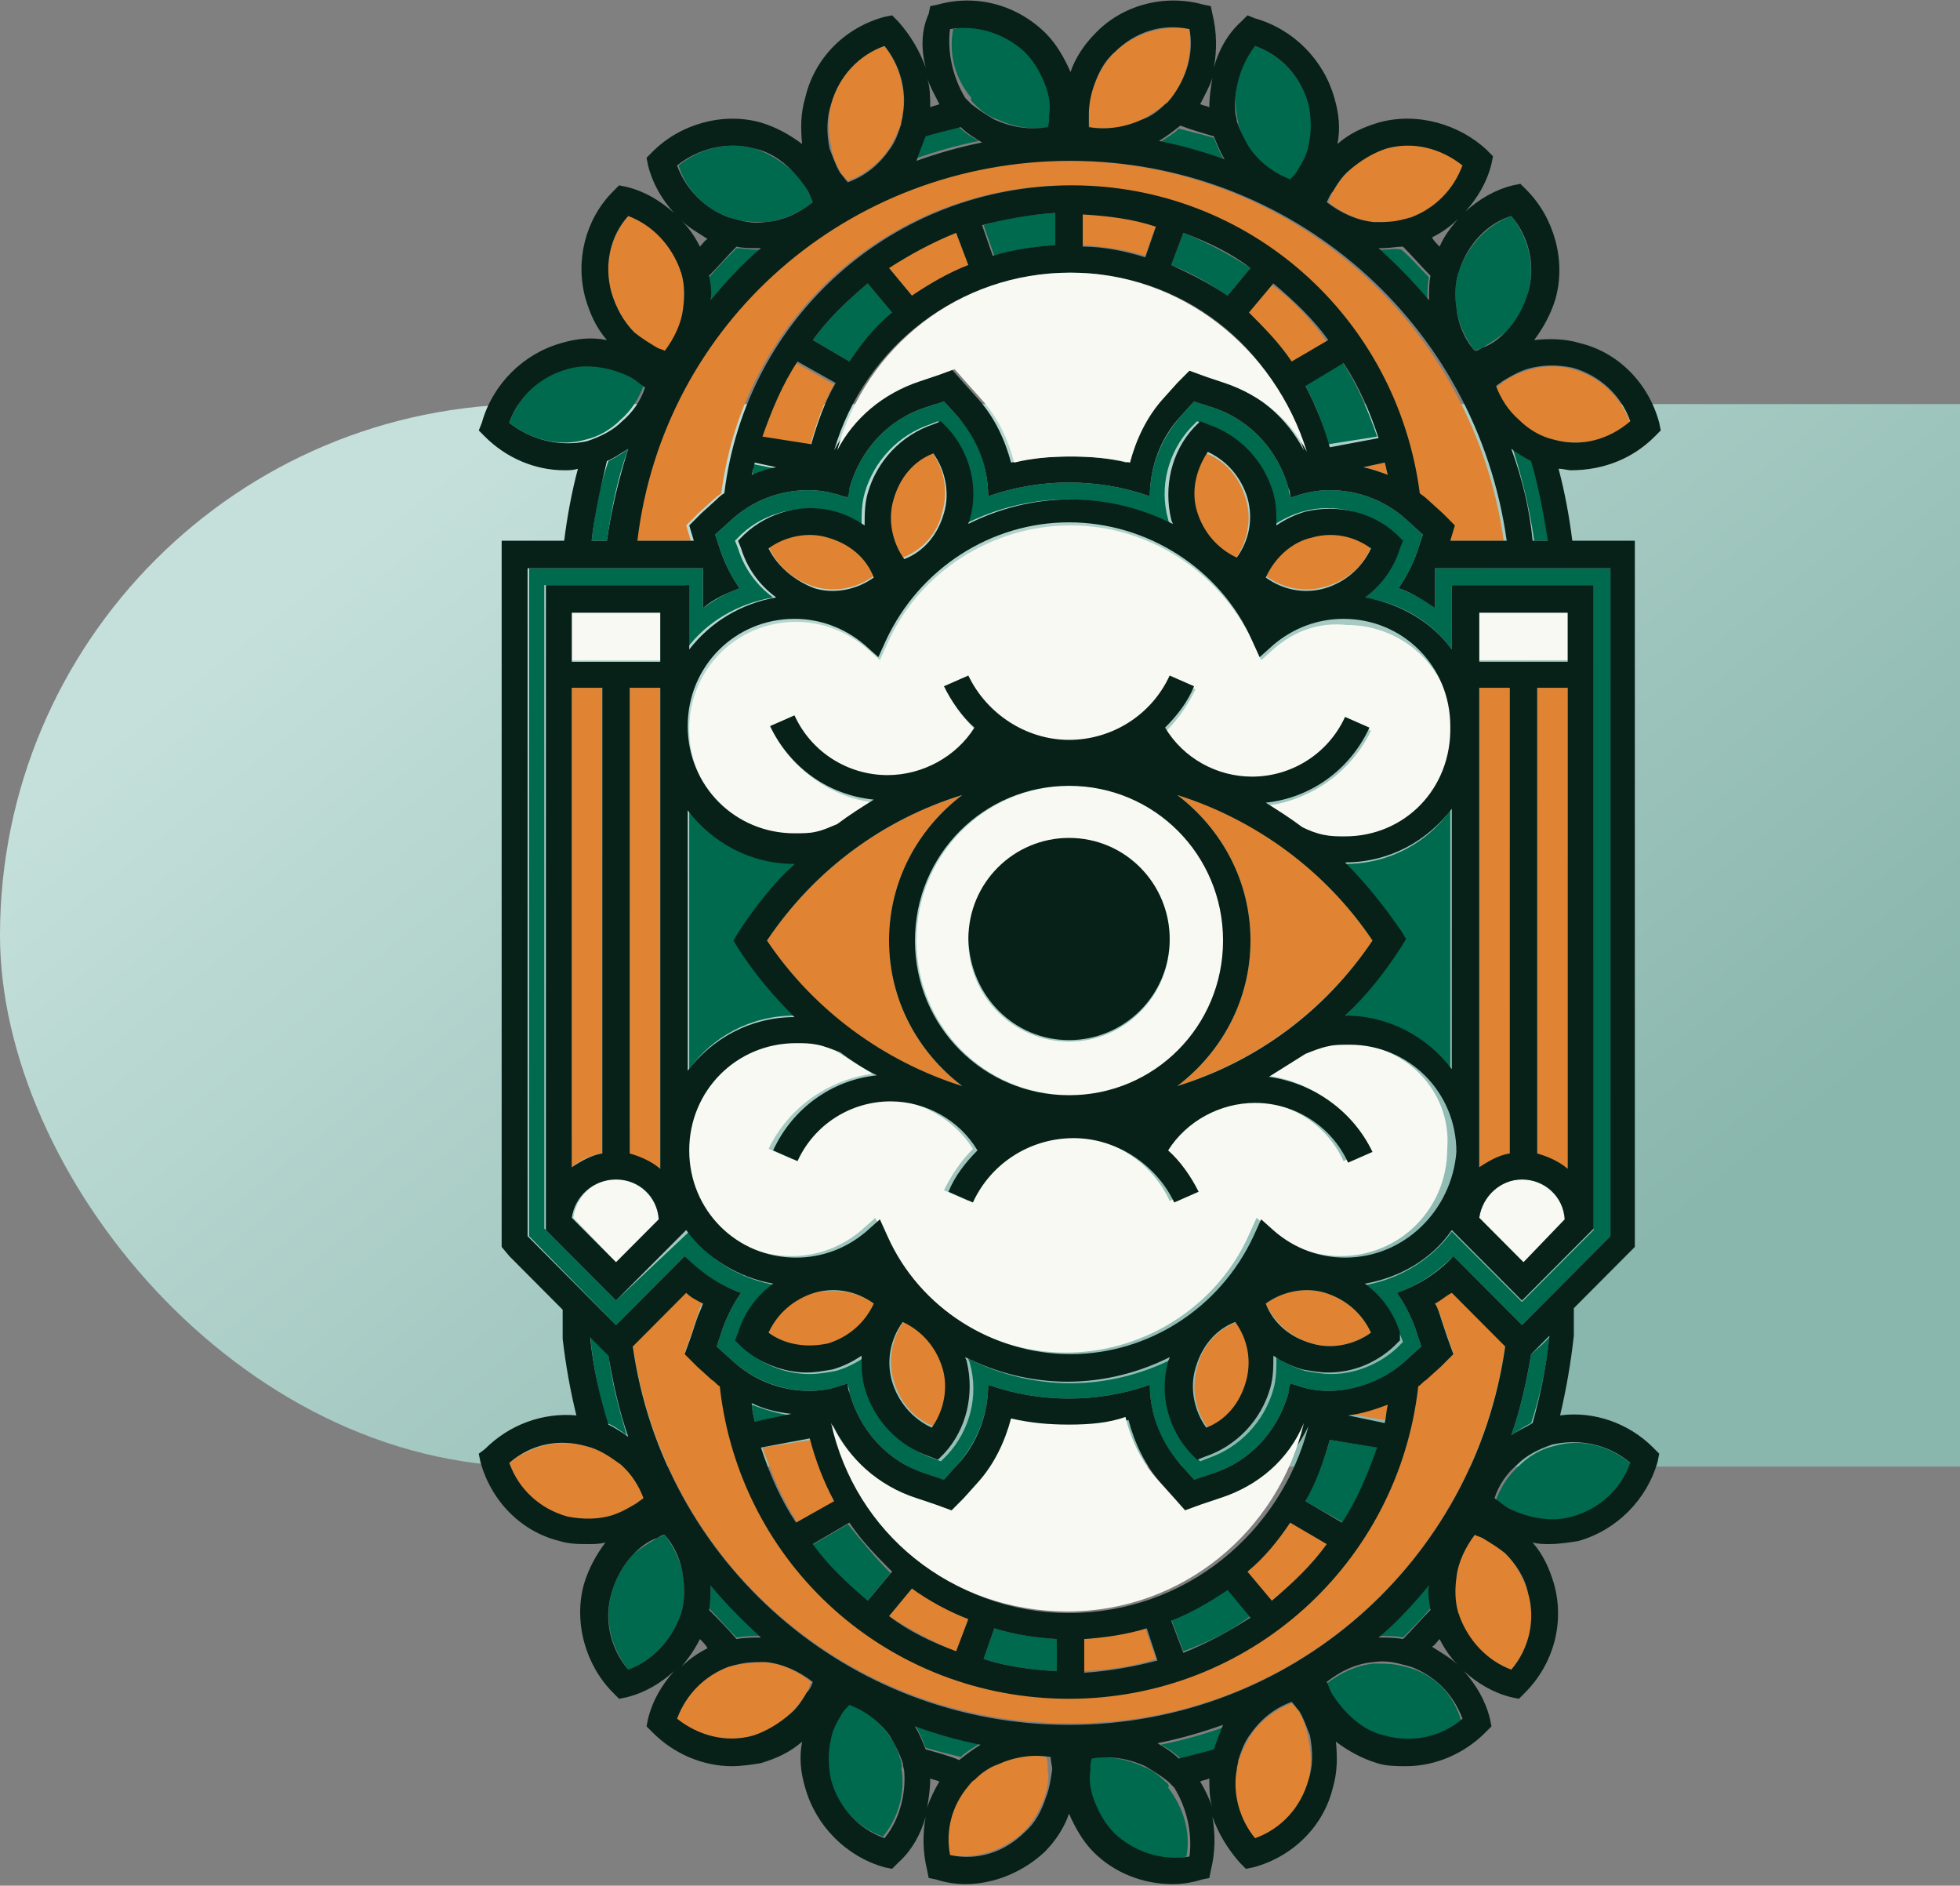 <svg width="131" height="126" viewBox="0 0 131 126" fill="none" xmlns="http://www.w3.org/2000/svg">
<rect x="0" y="0" width="131" height="126" fill="#808080" stroke="none"/>
<rect y="27" width="182" height="71" rx="35.5" fill="url(#paint0_linear_3023_5264)"/>
<g clip-path="url(#clip0_3023_5264)">
<path d="M42.602 100.411C42.704 100.309 42.907 100.206 43.009 100.104C42.704 99.183 42.194 98.466 41.48 97.852C40.869 97.238 40.053 96.829 39.136 96.624C37.301 96.112 35.466 96.624 34.039 97.75C34.651 99.49 36.078 100.82 37.913 101.332C38.932 101.639 40.053 101.537 40.971 101.23C41.582 101.025 42.092 100.82 42.602 100.411Z" fill="#E08433"/>
<path d="M39.543 36.132H40.562C40.868 33.982 41.276 31.935 41.989 29.99C41.582 30.297 41.072 30.604 40.664 30.809C40.053 32.549 39.747 34.289 39.543 36.132Z" fill="#006A4E"/>
<path d="M45.559 107.678C45.763 106.962 45.763 106.143 45.661 105.426C45.559 104.403 45.049 103.379 44.438 102.56C44.234 102.663 44.132 102.663 43.928 102.765C43.418 103.072 42.909 103.379 42.399 103.789C41.685 104.505 41.176 105.426 40.87 106.45C40.36 108.292 40.87 110.135 41.991 111.568C43.622 110.954 44.845 109.623 45.457 107.985C45.457 107.883 45.559 107.781 45.559 107.678Z" fill="#006A4E"/>
<path d="M40.665 90.483L39.951 89.766L39.441 89.254C39.645 91.301 40.053 93.246 40.563 95.089C41.072 95.293 41.48 95.6 41.888 95.907C41.378 94.167 40.868 92.325 40.665 90.483Z" fill="#006A4E"/>
<path d="M39.136 29.376C40.053 29.171 40.869 28.66 41.48 28.046C42.194 27.431 42.704 26.613 43.009 25.794C42.907 25.691 42.704 25.589 42.602 25.487C42.092 25.18 41.582 24.872 40.971 24.668C39.951 24.361 38.932 24.361 37.811 24.565C36.078 25.18 34.651 26.51 34.039 28.25C35.466 29.376 37.403 29.888 39.136 29.376Z" fill="#006A4E"/>
<path d="M64.109 8.496C63.293 8.7 62.58 8.905 61.764 9.11C61.56 9.622 61.357 10.133 61.051 10.645C62.478 10.133 63.905 9.724 65.434 9.417C65.026 9.212 64.517 8.905 64.109 8.496Z" fill="#006A4E"/>
<path d="M42.396 22.211C42.804 22.62 43.313 23.03 43.925 23.235C44.129 23.337 44.231 23.439 44.435 23.439C45.148 22.62 45.556 21.597 45.658 20.573C45.76 19.857 45.76 19.038 45.556 18.322C45.556 18.219 45.454 18.117 45.454 18.015C44.944 16.377 43.619 15.046 41.988 14.432C40.765 15.865 40.357 17.81 40.867 19.55C41.173 20.573 41.682 21.495 42.396 22.211Z" fill="#E08433"/>
<path d="M48.715 14.534C48.817 14.534 49.021 14.637 49.123 14.637C49.837 14.841 50.448 14.841 51.162 14.841C52.283 14.739 53.404 14.227 54.322 13.511C54.22 13.306 54.118 12.999 54.016 12.794C53.71 12.283 53.404 11.771 52.895 11.361C52.181 10.747 51.366 10.236 50.448 9.928C48.614 9.417 46.779 9.928 45.352 11.054C45.861 12.692 47.084 13.92 48.715 14.534Z" fill="#006A4E"/>
<path d="M56.159 11.464C56.261 11.669 56.465 11.873 56.669 12.078C57.79 11.669 58.809 10.85 59.421 9.929C59.727 9.417 60.033 8.803 60.236 8.189C60.236 7.984 60.338 7.779 60.338 7.574C60.542 6.039 60.135 4.401 59.115 3.071C57.382 3.685 56.057 5.118 55.547 6.96C55.344 7.882 55.344 8.905 55.547 9.724C55.649 10.44 55.853 10.952 56.159 11.464Z" fill="#E08433"/>
<path d="M100.604 89.868L100.502 89.766L97.036 86.286C96.73 86.593 96.323 86.798 95.915 87.002C96.017 87.309 96.221 87.719 96.323 88.026L96.73 89.254L97.138 90.38L96.323 91.199L95.303 92.12C95.1 92.222 94.998 92.427 94.794 92.53C93.469 104.505 83.479 113.41 71.45 113.41C59.422 113.41 49.432 104.403 48.107 92.53C47.903 92.427 47.801 92.222 47.597 92.12L46.578 91.199L45.763 90.38L46.17 89.254L46.578 88.026C46.68 87.719 46.782 87.309 46.986 87.002C46.578 86.798 46.272 86.491 45.865 86.286L42.399 89.766L42.297 89.868C44.336 104.403 56.67 115.15 71.45 115.15C86.231 115.253 98.565 104.403 100.604 89.868Z" fill="#E08433"/>
<path d="M66.555 117.914C66.045 118.221 65.535 118.528 65.026 118.937C64.924 119.04 64.72 119.244 64.618 119.347C63.599 120.677 63.191 122.315 63.395 123.953C65.23 124.26 67.064 123.646 68.39 122.417C69.103 121.701 69.511 120.882 69.817 120.063C70.02 119.449 70.123 118.835 70.02 118.221C70.02 117.914 70.02 117.607 69.919 117.402C68.899 117.197 67.676 117.402 66.555 117.914Z" fill="#E08433"/>
<path d="M65.536 116.481C64.007 116.174 62.579 115.764 61.152 115.253C61.458 115.764 61.662 116.276 61.866 116.788C62.579 116.993 63.395 117.197 64.21 117.402C64.516 117.095 65.026 116.788 65.536 116.481Z" fill="#006A4E"/>
<path d="M65.131 6.96C65.539 7.37 66.048 7.779 66.66 7.984C67.781 8.496 69.004 8.7 70.228 8.496C70.228 8.188 70.33 7.881 70.33 7.677C70.33 7.063 70.228 6.448 70.126 5.834C69.82 4.913 69.412 4.094 68.699 3.48C67.373 2.149 65.539 1.535 63.704 1.945C63.398 3.582 63.806 5.22 64.927 6.551C64.825 6.653 64.927 6.755 65.131 6.96Z" fill="#006A4E"/>
<path d="M60.237 117.709C60.033 117.095 59.829 116.481 59.421 115.969C58.708 114.946 57.79 114.229 56.669 113.82C56.465 114.024 56.363 114.229 56.159 114.434C55.854 114.946 55.65 115.56 55.446 116.072C55.242 116.993 55.242 117.914 55.446 118.835C55.956 120.678 57.281 122.111 59.014 122.725C60.033 121.496 60.543 119.756 60.237 118.119C60.339 118.119 60.237 117.914 60.237 117.709Z" fill="#006A4E"/>
<path d="M49.123 111.261C49.022 111.261 48.818 111.363 48.716 111.363C47.085 111.977 45.862 113.205 45.25 114.843C46.677 116.071 48.614 116.481 50.347 115.969C51.264 115.764 52.08 115.253 52.793 114.536C53.201 114.127 53.609 113.615 53.914 113.103C54.017 112.898 54.118 112.591 54.22 112.387C53.303 111.67 52.284 111.158 51.06 111.056C50.449 111.056 49.837 111.158 49.123 111.261Z" fill="#E08433"/>
<path d="M42.398 36.132H46.17L45.864 35.108L46.68 34.289L47.699 33.368C47.903 33.163 48.107 33.061 48.209 32.959C49.738 21.188 59.524 12.385 71.45 12.385C83.376 12.385 93.264 21.188 94.691 32.959C94.895 33.061 95.099 33.266 95.201 33.368L96.22 34.289L97.036 35.108L96.73 36.132H100.502C98.463 21.597 86.129 10.747 71.348 10.747C56.669 10.747 44.335 21.597 42.398 36.132Z" fill="#E08433"/>
<path d="M76.341 7.984C76.851 7.677 77.361 7.37 77.87 6.96C77.972 6.858 78.176 6.653 78.278 6.551C79.297 5.22 79.705 3.583 79.501 1.945C77.666 1.638 75.832 2.252 74.506 3.48C73.793 4.197 73.385 5.016 73.079 5.834C72.875 6.448 72.773 7.063 72.773 7.677C72.773 7.984 72.773 8.291 72.875 8.496C74.099 8.7 75.322 8.496 76.341 7.984Z" fill="#E08433"/>
<path d="M55.752 25.691L53.204 24.258C52.184 25.794 51.471 27.431 50.859 29.274L54.121 29.888C54.529 28.352 55.039 26.92 55.752 25.691Z" fill="#E08433"/>
<path d="M50.246 31.833C50.756 31.628 51.367 31.423 51.877 31.321L50.348 31.014C50.348 31.219 50.348 31.526 50.246 31.833Z" fill="#006A4E"/>
<path d="M77.465 9.519C78.994 9.826 80.421 10.236 81.848 10.747C81.542 10.236 81.338 9.724 81.135 9.212C80.421 9.007 79.606 8.803 78.79 8.598C78.484 8.905 77.975 9.212 77.465 9.519Z" fill="#006A4E"/>
<path d="M97.442 18.322C97.239 19.038 97.239 19.857 97.34 20.573C97.442 21.597 97.952 22.62 98.564 23.439C98.767 23.337 98.869 23.337 99.073 23.235C99.583 22.927 100.093 22.62 100.602 22.211C101.316 21.495 101.928 20.573 102.131 19.55C102.641 17.707 102.131 15.865 101.01 14.432C99.379 15.046 98.156 16.377 97.544 18.015C97.544 18.015 97.442 18.117 97.442 18.322Z" fill="#006A4E"/>
<path d="M59.625 20.881L57.994 18.936C56.669 20.062 55.344 21.29 54.324 22.723L56.771 24.156C57.586 22.928 58.504 21.904 59.625 20.881Z" fill="#006A4E"/>
<path d="M82.764 8.291C82.968 8.905 83.172 9.519 83.58 10.031C84.293 11.055 85.211 11.771 86.332 12.181C86.536 11.976 86.638 11.771 86.842 11.566C87.147 11.055 87.351 10.44 87.555 9.929C87.759 9.007 87.759 8.086 87.555 7.165C87.046 5.22 85.618 3.685 83.886 3.071C82.866 4.299 82.357 6.039 82.662 7.677C82.662 7.882 82.764 8.086 82.764 8.291Z" fill="#006A4E"/>
<path d="M93.874 14.637C93.976 14.637 94.18 14.534 94.282 14.534C95.913 13.92 97.136 12.692 97.748 11.054C96.321 9.826 94.384 9.417 92.651 9.928C91.734 10.133 90.918 10.645 90.204 11.361C89.797 11.771 89.389 12.283 89.083 12.794C88.981 12.999 88.879 13.306 88.777 13.511C89.695 14.227 90.714 14.739 91.937 14.841C92.549 14.944 93.161 14.841 93.874 14.637Z" fill="#E08433"/>
<path d="M50.856 16.684C50.755 16.684 50.653 16.684 50.551 16.684C50.143 16.684 49.633 16.582 49.225 16.582C48.614 17.196 48.002 17.81 47.391 18.526C47.493 19.038 47.493 19.652 47.493 20.164C48.512 18.834 49.633 17.708 50.856 16.684Z" fill="#006A4E"/>
<path d="M92.345 16.684C92.243 16.684 92.141 16.684 92.039 16.684C93.262 17.708 94.384 18.936 95.403 20.164C95.403 19.652 95.403 19.038 95.505 18.526C94.893 17.912 94.282 17.196 93.67 16.684C93.262 16.582 92.855 16.684 92.345 16.684Z" fill="#006A4E"/>
<path d="M92.041 29.171C91.43 27.431 90.716 25.691 89.697 24.156L87.148 25.589C87.862 26.817 88.372 28.25 88.779 29.683L92.041 29.171Z" fill="#006A4E"/>
<path d="M79.093 15.558L78.277 17.707C79.603 18.219 80.826 18.936 82.049 19.755L83.578 17.912C82.151 16.991 80.622 16.172 79.093 15.558Z" fill="#006A4E"/>
<path d="M85.006 19.038L83.375 20.983C84.496 21.904 85.414 23.03 86.229 24.258L88.676 22.825C87.656 21.392 86.433 20.062 85.006 19.038Z" fill="#E08433"/>
<path d="M92.548 30.911L91.121 31.218C91.733 31.321 92.242 31.525 92.752 31.73C92.65 31.525 92.65 31.218 92.548 30.911Z" fill="#E08433"/>
<path d="M70.635 14.227C68.902 14.33 67.271 14.534 65.742 15.046L66.456 17.093C67.781 16.684 69.208 16.479 70.635 16.377V14.227Z" fill="#006A4E"/>
<path d="M64.722 17.707L63.907 15.558C62.276 16.172 60.747 16.889 59.422 17.912L60.951 19.755C62.174 18.936 63.397 18.219 64.722 17.707Z" fill="#E08433"/>
<path d="M72.367 14.227V16.377C73.794 16.479 75.221 16.684 76.546 17.093L77.26 15.046C75.731 14.637 74.1 14.33 72.367 14.227Z" fill="#E08433"/>
<path d="M50.856 109.316C49.633 108.292 48.512 107.064 47.493 105.836C47.493 106.348 47.493 106.962 47.391 107.473C48.002 108.088 48.614 108.804 49.225 109.418C49.837 109.316 50.347 109.316 50.856 109.316Z" fill="#006A4E"/>
<path d="M88.573 39.202C90 38.793 91.121 37.872 91.631 36.541C90.51 35.722 88.981 35.415 87.656 35.825C86.229 36.234 85.107 37.155 84.598 38.486C85.719 39.305 87.146 39.612 88.573 39.202Z" fill="#E08433"/>
<path d="M83.58 62.847C83.58 66.838 81.644 70.319 78.688 72.57C83.886 70.933 88.575 67.555 91.735 62.847C88.575 58.138 83.988 54.761 78.688 53.123C81.644 55.375 83.58 58.855 83.58 62.847Z" fill="#E08433"/>
<path d="M51.266 62.847C54.426 67.555 59.013 70.933 64.313 72.57C61.357 70.319 59.42 66.838 59.42 62.847C59.42 58.855 61.357 55.375 64.313 53.123C59.013 54.761 54.426 58.138 51.266 62.847Z" fill="#E08433"/>
<path d="M61.254 62.846C61.254 68.578 65.841 73.184 71.549 73.184C77.258 73.184 81.845 68.578 81.845 62.846C81.845 57.115 77.258 52.508 71.549 52.508C65.841 52.508 61.254 57.115 61.254 62.846ZM71.448 56.091C75.117 56.091 78.175 59.059 78.175 62.846C78.175 66.531 75.219 69.602 71.448 69.602C67.778 69.602 64.72 66.634 64.72 62.846C64.822 59.059 67.778 56.091 71.448 56.091Z" fill="#F9F9F4"/>
<path d="M62.989 34.187C63.397 32.754 63.091 31.321 62.276 30.195C60.95 30.809 60.033 31.935 59.625 33.266C59.217 34.699 59.523 36.132 60.339 37.257C61.664 36.746 62.683 35.62 62.989 34.187Z" fill="#E08433"/>
<path d="M82.561 37.36C83.376 36.234 83.682 34.699 83.274 33.368C82.866 31.935 81.949 30.809 80.624 30.297C79.808 31.423 79.502 32.959 79.91 34.289C80.318 35.62 81.337 36.746 82.561 37.36Z" fill="#E08433"/>
<path d="M53.1 67.862C51.775 66.531 50.45 64.996 49.43 63.256L49.124 62.744L49.43 62.232C50.552 60.595 51.775 59.059 53.202 57.626C50.246 57.626 47.697 56.193 46.066 54.044V71.444C47.595 69.295 50.144 67.862 53.1 67.862Z" fill="#006A4E"/>
<path d="M102.438 30.809C101.929 30.604 101.521 30.297 101.113 29.99C101.725 31.935 102.235 33.982 102.54 36.132H103.56C103.254 34.289 102.948 32.549 102.438 30.809Z" fill="#006A4E"/>
<path d="M95.913 40.635C95.199 40.021 94.282 39.612 93.466 39.304C93.976 38.588 94.384 37.769 94.69 36.95L95.097 35.722L94.078 34.801C92.651 33.47 90.816 32.754 88.879 32.754C88.166 32.754 87.554 32.856 86.841 33.061C86.637 33.163 86.433 33.163 86.229 33.266C86.229 33.061 86.127 32.856 86.127 32.651C85.414 30.093 83.579 28.045 81.03 27.227L79.807 26.817L78.89 27.841C77.565 29.376 76.851 31.218 76.851 33.163C75.118 32.549 73.283 32.242 71.448 32.242C69.614 32.242 67.779 32.549 66.046 33.163C66.046 31.218 65.332 29.274 64.007 27.841L63.09 26.817L61.867 27.227C59.318 28.045 57.483 30.093 56.77 32.651C56.668 32.856 56.668 33.061 56.668 33.266C56.464 33.163 56.26 33.163 56.056 33.061C55.343 32.856 54.731 32.754 54.017 32.754C52.081 32.754 50.246 33.47 48.819 34.801L47.799 35.722L48.207 36.95C48.513 37.769 48.921 38.588 49.43 39.304C48.513 39.612 47.697 40.123 46.984 40.635V37.974H35.363V82.601L41.174 88.538L45.761 83.932C46.78 85.058 48.105 85.876 49.532 86.388C49.023 87.105 48.615 87.924 48.309 88.742L47.901 89.971L48.921 90.892C50.348 92.222 52.285 92.939 54.119 92.939C54.731 92.939 55.445 92.837 56.056 92.632C56.26 92.53 56.464 92.53 56.668 92.427C56.668 92.632 56.77 92.837 56.77 93.041C57.483 95.6 59.318 97.647 61.867 98.466L63.09 98.876L64.007 97.852C65.332 96.317 66.046 94.474 66.046 92.53C67.779 93.144 69.614 93.451 71.448 93.451C73.283 93.451 75.118 93.144 76.851 92.53C76.851 94.474 77.565 96.419 78.89 97.852L79.807 98.876L81.03 98.466C83.579 97.647 85.414 95.6 86.127 93.041C86.229 92.837 86.229 92.632 86.229 92.427C86.433 92.53 86.637 92.53 86.841 92.632C87.452 92.837 88.166 92.939 88.778 92.939C90.714 92.939 92.549 92.222 93.976 90.892L94.996 89.971L94.588 88.742C94.282 87.924 93.874 87.105 93.365 86.388C94.792 85.876 96.015 85.058 97.136 83.932L101.723 88.538L107.636 82.601V37.974H95.913V40.635ZM97.034 43.399V39.1H106.514V82.192L101.723 87.002L97.034 82.294C95.709 84.136 93.568 85.467 91.224 85.876C92.345 86.695 93.161 87.821 93.569 89.152L93.772 89.664L93.365 90.073C92.141 91.199 90.51 91.813 88.981 91.813C88.37 91.813 87.86 91.711 87.248 91.608C86.535 91.404 85.923 91.097 85.312 90.687C85.312 91.404 85.312 92.12 85.108 92.837C84.496 94.986 82.865 96.726 80.725 97.443L80.215 97.647L79.807 97.238C78.278 95.6 77.768 93.246 78.278 91.097C78.278 90.994 78.38 90.892 78.38 90.79C76.341 91.813 73.997 92.427 71.55 92.427C69.104 92.427 66.759 91.813 64.721 90.79C64.721 90.892 64.823 90.994 64.823 91.097C65.434 93.246 64.823 95.6 63.294 97.238L62.886 97.647L62.376 97.443C60.236 96.726 58.605 94.986 57.993 92.837C57.789 92.12 57.789 91.404 57.789 90.687C57.178 91.097 56.566 91.404 55.852 91.608C55.241 91.711 54.731 91.813 54.119 91.813C52.488 91.813 50.959 91.199 49.736 90.073L49.328 89.664L49.532 89.152C49.94 87.821 50.755 86.695 51.877 85.876C49.532 85.467 47.392 84.239 46.066 82.294L41.174 86.9L36.383 82.089V81.68V39.1H45.863V43.399C47.188 41.556 49.328 40.328 51.673 39.919C50.552 39.1 49.736 37.974 49.328 36.643L49.125 36.132L49.532 35.722C51.163 34.187 53.508 33.675 55.648 34.187C56.362 34.392 56.974 34.699 57.585 35.108C57.585 34.392 57.585 33.675 57.789 32.959C58.401 30.809 60.032 29.069 62.172 28.352L62.682 28.148L63.09 28.557C64.619 30.195 65.128 32.549 64.619 34.699C64.619 34.801 64.517 34.903 64.517 35.006C66.555 33.982 68.9 33.368 71.347 33.368C73.793 33.368 76.138 33.982 78.176 35.006C78.176 34.903 78.074 34.801 78.074 34.699C77.463 32.549 78.074 30.195 79.603 28.557L80.011 28.148L80.521 28.352C82.661 29.069 84.292 30.809 84.904 32.959C85.108 33.675 85.108 34.392 85.108 35.108C85.719 34.699 86.331 34.392 87.045 34.187C89.185 33.573 91.53 34.187 93.161 35.722L93.569 36.132L93.365 36.643C92.957 37.974 92.141 39.1 91.02 39.919C93.569 40.226 95.709 41.556 97.034 43.399Z" fill="#006A4E"/>
<path d="M85.21 43.297L84.292 44.115L83.782 42.989C81.54 38.179 76.749 35.108 71.55 35.108C66.352 35.108 61.459 38.179 59.318 42.989L58.808 44.115L57.891 43.297C56.566 42.171 54.935 41.556 53.202 41.556C49.226 41.556 46.066 44.73 46.066 48.721C46.066 52.713 49.226 55.886 53.202 55.886C53.712 55.886 54.119 55.886 54.629 55.784C55.139 55.681 55.648 55.477 56.056 55.272C56.872 54.658 57.687 54.146 58.502 53.634C55.546 53.327 52.896 51.383 51.571 48.721L53.202 48.005C54.323 50.461 56.77 51.997 59.42 51.997C61.764 51.997 63.905 50.769 65.23 48.824C64.415 48.005 63.701 47.084 63.192 46.06L64.823 45.344C66.046 48.005 68.696 49.643 71.55 49.643C74.404 49.643 77.055 47.903 78.278 45.344L79.909 46.06C79.399 47.084 78.788 48.005 77.972 48.824C79.195 50.769 81.438 52.099 83.782 52.099C86.433 52.099 88.879 50.564 90.001 48.107L91.632 48.824C90.306 51.587 87.656 53.43 84.7 53.839C85.515 54.351 86.331 54.863 87.146 55.477C87.656 55.681 88.064 55.886 88.573 55.989C88.981 56.091 89.491 56.091 90.001 56.091C93.976 56.091 97.136 52.918 97.136 48.926C97.136 44.934 93.976 41.761 90.001 41.761C88.166 41.556 86.535 42.171 85.21 43.297Z" fill="#F9F9F4"/>
<path d="M105.089 24.668C104.07 24.361 102.948 24.463 102.031 24.77C101.419 24.975 100.91 25.18 100.4 25.589C100.298 25.691 100.094 25.794 99.992 25.896C100.298 26.817 100.808 27.534 101.521 28.148C102.133 28.762 102.948 29.171 103.866 29.376C105.701 29.888 107.535 29.376 108.963 28.25C108.351 26.51 106.924 25.18 105.089 24.668Z" fill="#E08433"/>
<path d="M54.425 86.388C52.998 86.798 51.877 87.719 51.367 89.05C52.489 89.868 54.017 90.175 55.343 89.766C56.77 89.357 57.891 88.436 58.401 87.105C57.279 86.286 55.852 86.081 54.425 86.388Z" fill="#E08433"/>
<path d="M80.012 91.404C79.604 92.837 79.91 94.27 80.725 95.396C82.051 94.781 82.968 93.656 83.376 92.325C83.784 90.892 83.478 89.459 82.662 88.333C81.337 88.845 80.318 89.971 80.012 91.404Z" fill="#E08433"/>
<path d="M60.44 88.231C59.625 89.357 59.319 90.892 59.727 92.223C60.134 93.656 61.052 94.781 62.377 95.293C63.193 94.167 63.498 92.632 63.091 91.301C62.683 89.971 61.663 88.845 60.44 88.231Z" fill="#E08433"/>
<path d="M88.573 86.388C87.146 85.979 85.719 86.286 84.598 87.105C85.209 88.435 86.331 89.357 87.656 89.766C89.083 90.175 90.51 89.868 91.631 89.05C91.02 87.719 89.898 86.798 88.573 86.388Z" fill="#E08433"/>
<path d="M89.9 69.704C89.39 69.704 88.982 69.704 88.473 69.807C87.963 69.909 87.453 70.114 86.944 70.319C86.128 70.933 85.313 71.445 84.497 71.854C87.453 72.161 90.104 74.003 91.429 76.869L89.798 77.586C88.677 75.129 86.23 73.594 83.58 73.594C81.235 73.594 79.095 74.822 77.769 76.767C78.585 77.586 79.299 78.507 79.808 79.531L78.177 80.247C76.954 77.586 74.304 75.948 71.45 75.948C68.595 75.948 65.945 77.688 64.722 80.247L63.091 79.531C63.6 78.507 64.212 77.586 65.028 76.767C63.804 74.822 61.562 73.492 59.217 73.492C56.567 73.492 54.12 75.027 52.999 77.483L51.368 76.767C52.693 74.003 55.344 72.161 58.3 71.751C57.484 71.24 56.669 70.728 55.853 70.216C55.344 70.011 54.834 69.807 54.324 69.704C53.917 69.602 53.407 69.602 52.897 69.602C48.922 69.602 45.762 72.775 45.762 76.767C45.762 80.759 48.922 83.932 52.897 83.932C54.63 83.932 56.261 83.318 57.586 82.192L58.504 81.373L59.013 82.499C61.256 87.31 66.047 90.38 71.246 90.38C76.444 90.38 81.337 87.31 83.478 82.499L83.987 81.373L84.905 82.192C86.23 83.318 87.861 83.932 89.594 83.932C93.569 83.932 96.729 80.759 96.729 76.767C97.035 72.877 93.875 69.704 89.9 69.704Z" fill="#F9F9F4"/>
<path d="M89.899 57.729C91.224 59.059 92.549 60.594 93.569 62.335L93.874 62.846L93.569 63.358C92.447 65.098 91.224 66.531 89.797 67.964C92.753 67.964 95.301 69.397 96.932 71.547V54.146C95.403 56.296 92.855 57.729 89.899 57.729Z" fill="#006A4E"/>
<path d="M54.425 39.202C55.852 39.612 57.279 39.305 58.401 38.486C57.789 37.155 56.668 36.234 55.343 35.825C53.916 35.415 52.489 35.722 51.367 36.541C51.979 37.872 53.1 38.793 54.425 39.202Z" fill="#E08433"/>
<path d="M100.602 103.789C100.195 103.379 99.685 102.97 99.073 102.765C98.869 102.663 98.767 102.56 98.564 102.56C97.85 103.379 97.442 104.403 97.34 105.426C97.239 106.143 97.239 106.962 97.442 107.678C97.442 107.781 97.544 107.883 97.544 107.985C98.054 109.623 99.379 110.954 101.01 111.568C102.233 110.135 102.641 108.19 102.131 106.45C101.826 105.426 101.316 104.505 100.602 103.789Z" fill="#E08433"/>
<path d="M77.871 119.04C77.463 118.63 76.953 118.221 76.342 118.016C75.22 117.504 73.997 117.3 72.774 117.504C72.774 117.811 72.672 118.118 72.672 118.323C72.672 118.937 72.774 119.551 72.876 120.166C73.181 121.087 73.589 121.906 74.303 122.52C75.628 123.85 77.463 124.465 79.298 124.055C79.603 122.417 79.094 120.78 78.075 119.449C78.176 119.347 78.075 119.142 77.871 119.04Z" fill="#006A4E"/>
<path d="M94.282 111.465C94.18 111.465 93.976 111.363 93.874 111.363C93.161 111.158 92.549 111.158 91.836 111.158C90.715 111.261 89.593 111.772 88.676 112.489C88.778 112.694 88.88 113.001 88.982 113.205C89.287 113.717 89.593 114.229 90.103 114.638C90.816 115.252 91.632 115.764 92.549 116.071C94.384 116.583 96.219 116.071 97.646 114.945C97.136 113.205 95.913 111.977 94.282 111.465Z" fill="#006A4E"/>
<path d="M86.842 114.434C86.74 114.229 86.536 114.024 86.332 113.82C85.211 114.229 84.191 115.048 83.58 115.969C83.274 116.481 82.968 117.095 82.764 117.709C82.764 117.914 82.662 118.119 82.662 118.323C82.357 119.961 82.866 121.599 83.886 122.929C85.618 122.315 86.944 120.882 87.453 119.04C87.657 118.119 87.657 117.095 87.453 116.276C87.351 115.56 87.147 114.946 86.842 114.434Z" fill="#E08433"/>
<path d="M78.892 117.504C79.707 117.3 80.421 117.095 81.236 116.89C81.44 116.379 81.644 115.867 81.95 115.355C80.522 115.867 79.095 116.276 77.566 116.583C77.974 116.788 78.484 117.095 78.892 117.504Z" fill="#006A4E"/>
<path d="M100.91 45.958H98.871V48.721V76.869V78.097C99.483 77.586 100.196 77.279 100.91 77.176V45.958Z" fill="#E08433"/>
<path d="M92.141 109.316C92.65 109.316 93.262 109.316 93.772 109.418C94.383 108.804 94.995 108.19 95.606 107.473C95.504 106.962 95.504 106.348 95.504 105.836C94.485 107.064 93.364 108.292 92.141 109.316Z" fill="#006A4E"/>
<path d="M88.676 103.175L86.229 101.742C85.414 102.97 84.394 103.994 83.375 105.017L85.006 106.962C86.433 105.836 87.656 104.608 88.676 103.175Z" fill="#E08433"/>
<path d="M92.752 93.758C91.936 94.167 91.019 94.372 90.102 94.474L92.548 94.884C92.65 94.577 92.752 94.167 92.752 93.758Z" fill="#E08433"/>
<path d="M87.25 100.309L89.798 101.742C90.818 100.206 91.531 98.569 92.143 96.726L88.881 96.214C88.473 97.647 87.963 98.978 87.25 100.309Z" fill="#006A4E"/>
<path d="M78.277 108.19L79.093 110.34C80.724 109.725 82.253 109.009 83.578 107.985L82.049 106.143C80.826 106.962 79.603 107.678 78.277 108.19Z" fill="#006A4E"/>
<path d="M72.367 111.67C74.1 111.568 75.731 111.363 77.26 110.851L76.547 108.804C75.221 109.214 73.794 109.418 72.367 109.521V111.67Z" fill="#E08433"/>
<path d="M70.635 111.67V109.521C69.208 109.418 67.781 109.214 66.456 108.804L65.742 110.851C67.271 111.363 68.902 111.568 70.635 111.67Z" fill="#006A4E"/>
<path d="M56.669 101.844L54.223 103.277C55.242 104.71 56.567 105.938 57.892 107.064L59.523 105.119C58.504 104.096 57.587 102.97 56.669 101.844Z" fill="#006A4E"/>
<path d="M50.45 94.987L52.896 94.577C51.979 94.475 51.062 94.168 50.246 93.861C50.246 94.168 50.348 94.577 50.45 94.987Z" fill="#006A4E"/>
<path d="M50.961 96.726C51.572 98.466 52.286 100.206 53.306 101.742L55.854 100.309C55.14 99.08 54.631 97.647 54.223 96.214L50.961 96.726Z" fill="#E08433"/>
<path d="M64.722 108.19C63.397 107.678 62.174 106.962 60.951 106.143L59.422 107.985C60.849 108.907 62.378 109.725 63.907 110.34L64.722 108.19Z" fill="#E08433"/>
<path d="M44.131 40.84H38.219V44.115H44.131V40.84Z" fill="#F9F9F4"/>
<path d="M102.742 77.176C103.456 77.381 104.169 77.688 104.781 78.2V45.958H102.742V77.176Z" fill="#E08433"/>
<path d="M104.783 40.84H98.871V44.115H104.783V40.84Z" fill="#F9F9F4"/>
<path d="M42.09 77.176C42.803 77.381 43.517 77.688 44.129 78.2V76.972V48.721V45.958H42.09V77.176Z" fill="#E08433"/>
<path d="M101.725 78.814C100.196 78.814 99.075 79.94 98.871 81.373L101.827 84.341L104.681 81.475C104.478 80.042 103.254 78.814 101.725 78.814Z" fill="#F9F9F4"/>
<path d="M40.258 45.958H38.219V77.995C38.83 77.483 39.544 77.176 40.258 77.074V45.958Z" fill="#E08433"/>
<path d="M103.56 89.357L103.05 89.868L102.337 90.483C102.031 92.325 101.623 94.167 101.012 95.907C101.419 95.6 101.929 95.293 102.337 95.088C102.948 93.246 103.356 91.301 103.56 89.357Z" fill="#006A4E"/>
<path d="M103.866 96.624C102.948 96.829 102.133 97.341 101.521 97.955C100.808 98.569 100.298 99.388 99.992 100.206C100.094 100.309 100.298 100.411 100.4 100.514C100.91 100.821 101.419 101.128 102.031 101.332C103.05 101.639 104.07 101.639 105.191 101.435C107.026 100.923 108.453 99.592 109.064 97.852C107.535 96.522 105.599 96.112 103.866 96.624Z" fill="#006A4E"/>
<path d="M41.175 78.814C39.645 78.814 38.524 79.94 38.32 81.373L41.175 84.341L44.029 81.475C43.927 80.042 42.703 78.814 41.175 78.814Z" fill="#F9F9F4"/>
<path d="M71.45 69.499C75.12 69.499 78.178 66.531 78.178 62.744C78.178 59.059 75.222 55.989 71.45 55.989C67.781 55.989 64.723 58.957 64.723 62.744C64.825 66.531 67.781 69.499 71.45 69.499Z" fill="#072119"/>
<path d="M97.034 39.1V43.399C95.709 41.556 93.568 40.328 91.224 39.919C92.345 39.1 93.16 37.974 93.568 36.643L93.772 36.132L93.364 35.722C91.733 34.187 89.389 33.675 87.248 34.187C86.535 34.392 85.923 34.699 85.311 35.108C85.311 34.392 85.311 33.675 85.108 32.959C84.496 30.809 82.865 29.069 80.724 28.352L80.215 28.148L79.807 28.557C78.278 30.195 77.768 32.549 78.278 34.699C78.278 34.801 78.38 34.903 78.38 35.006C76.341 33.982 73.997 33.368 71.55 33.368C69.104 33.368 66.759 33.982 64.721 35.006C64.721 34.903 64.822 34.801 64.822 34.699C65.434 32.549 64.822 30.195 63.293 28.557L62.886 28.148L62.376 28.352C60.235 29.069 58.604 30.809 57.993 32.959C57.789 33.675 57.789 34.392 57.789 35.108C57.177 34.699 56.566 34.392 55.852 34.187C53.712 33.573 51.367 34.187 49.736 35.722L49.328 36.132L49.532 36.643C49.94 37.974 50.755 39.1 51.877 39.919C49.532 40.328 47.493 41.556 46.066 43.399V39.1H36.484V81.782V82.192L41.173 86.9L45.862 82.192C47.188 84.034 49.328 85.365 51.673 85.774C50.551 86.593 49.736 87.719 49.328 89.049L49.124 89.561L49.532 89.971C50.755 91.097 52.386 91.711 53.915 91.711C54.527 91.711 55.037 91.608 55.648 91.506C56.362 91.301 56.973 90.994 57.585 90.585C57.585 91.301 57.585 92.018 57.789 92.734C58.401 94.884 60.032 96.624 62.172 97.34L62.682 97.545L63.09 97.136C64.619 95.498 65.128 93.144 64.619 90.994C64.619 90.892 64.517 90.79 64.517 90.687C66.555 91.711 68.9 92.325 71.346 92.325C73.793 92.325 76.137 91.711 78.176 90.687C78.176 90.79 78.074 90.892 78.074 90.994C77.462 93.144 78.074 95.498 79.603 97.136L80.011 97.545L80.52 97.34C82.661 96.624 84.292 94.884 84.904 92.734C85.108 92.018 85.108 91.301 85.108 90.585C85.719 90.994 86.331 91.301 87.044 91.506C87.656 91.608 88.166 91.711 88.777 91.711C90.408 91.711 91.937 91.097 93.16 89.971L93.568 89.561V89.049C93.16 87.719 92.345 86.593 91.224 85.774C93.568 85.365 95.709 84.136 97.034 82.192L101.723 86.9L106.514 82.089V39.1H97.034ZM38.217 45.958H40.256V77.074C39.542 77.176 38.829 77.586 38.217 77.995V45.958ZM41.173 84.341L38.217 81.373C38.421 79.94 39.644 78.814 41.173 78.814C42.702 78.814 43.926 79.94 44.028 81.475L41.173 84.341ZM44.13 48.721V76.869V78.097C43.518 77.586 42.804 77.279 42.091 77.074V45.958H44.13V48.721ZM44.13 44.218H38.217V40.942H44.13V44.218ZM87.656 35.927C89.083 35.517 90.51 35.825 91.632 36.643C91.02 37.974 89.899 38.895 88.573 39.305C87.146 39.714 85.719 39.407 84.598 38.588C85.21 37.258 86.331 36.234 87.656 35.927ZM80.724 30.195C82.049 30.809 82.967 31.935 83.375 33.266C83.782 34.699 83.477 36.132 82.661 37.258C81.336 36.643 80.419 35.517 80.011 34.187C79.603 32.856 79.909 31.423 80.724 30.195ZM59.726 33.368C60.133 31.935 61.051 30.809 62.376 30.297C63.191 31.423 63.497 32.959 63.09 34.289C62.682 35.722 61.764 36.848 60.439 37.36C59.624 36.234 59.318 34.699 59.726 33.368ZM51.367 36.643C52.488 35.825 54.017 35.517 55.342 35.927C56.77 36.336 57.891 37.258 58.401 38.588C57.279 39.407 55.75 39.714 54.425 39.305C53.1 38.793 51.979 37.872 51.367 36.643ZM45.964 54.146C47.595 56.296 50.144 57.729 53.1 57.729C51.673 59.059 50.45 60.595 49.328 62.335L49.022 62.846L49.328 63.358C50.45 65.098 51.673 66.531 53.1 67.964C50.144 67.964 47.595 69.397 45.964 71.547V54.146ZM81.744 62.846C81.744 68.578 77.157 73.184 71.448 73.184C65.74 73.184 61.153 68.578 61.153 62.846C61.153 57.114 65.74 52.508 71.448 52.508C77.157 52.508 81.744 57.114 81.744 62.846ZM78.686 53.123C83.884 54.76 88.573 58.138 91.733 62.846C88.573 67.555 83.986 70.933 78.686 72.57C81.642 70.318 83.579 66.838 83.579 62.846C83.579 58.855 81.642 55.374 78.686 53.123ZM76.239 75.129C76.239 75.129 76.341 75.129 76.239 75.129C76.341 75.129 76.239 75.129 76.239 75.129ZM66.657 75.027C66.657 75.027 66.555 75.027 66.657 75.027C66.555 75.027 66.657 75.027 66.657 75.027ZM59.42 62.846C59.42 66.838 61.357 70.318 64.313 72.57C59.114 70.933 54.425 67.555 51.265 62.846C54.425 58.138 59.012 54.76 64.313 53.123C61.357 55.374 59.42 58.855 59.42 62.846ZM55.342 89.766C53.915 90.073 52.488 89.868 51.367 89.049C51.979 87.719 53.1 86.798 54.425 86.388C55.852 85.979 57.279 86.286 58.401 87.105C57.789 88.435 56.668 89.357 55.342 89.766ZM62.274 95.396C60.949 94.781 60.032 93.656 59.624 92.325C59.216 90.892 59.522 89.459 60.337 88.333C61.662 88.947 62.58 90.073 62.988 91.404C63.395 92.734 63.09 94.27 62.274 95.396ZM83.273 92.325C82.865 93.758 81.948 94.884 80.622 95.396C79.807 94.27 79.501 92.734 79.909 91.404C80.317 89.971 81.234 88.845 82.559 88.333C83.375 89.459 83.68 90.892 83.273 92.325ZM91.632 89.049C90.51 89.868 88.981 90.175 87.656 89.766C86.229 89.357 85.108 88.435 84.598 87.105C85.719 86.286 87.248 85.979 88.573 86.388C89.899 86.798 91.02 87.719 91.632 89.049ZM89.899 84.034C88.166 84.034 86.535 83.42 85.21 82.294L84.292 81.475L83.782 82.601C81.54 87.412 76.749 90.483 71.55 90.483C66.352 90.483 61.459 87.412 59.318 82.601L58.808 81.475L57.891 82.294C56.566 83.42 54.935 84.034 53.202 84.034C49.226 84.034 46.066 80.861 46.066 76.869C46.066 72.877 49.226 69.704 53.202 69.704C53.712 69.704 54.119 69.704 54.629 69.807C55.139 69.909 55.648 70.114 56.158 70.318C56.973 70.933 57.789 71.444 58.604 71.854C55.648 72.161 52.998 74.003 51.673 76.869L53.304 77.586C54.425 75.129 56.871 73.594 59.522 73.594C61.866 73.594 64.109 74.822 65.332 76.869C64.517 77.688 63.803 78.609 63.395 79.633L65.026 80.349C66.249 77.688 68.9 76.05 71.754 76.05C74.608 76.05 77.259 77.79 78.482 80.349L80.113 79.633C79.603 78.609 78.889 77.586 78.074 76.869C79.297 74.924 81.54 73.696 83.884 73.696C86.535 73.696 88.981 75.231 90.102 77.688L91.733 76.972C90.408 74.208 87.758 72.365 84.802 71.956C85.617 71.444 86.433 70.933 87.248 70.421C87.758 70.216 88.268 70.011 88.777 69.909C89.185 69.807 89.695 69.807 90.204 69.807C94.18 69.807 97.34 72.98 97.34 76.972C97.034 80.861 93.874 84.034 89.899 84.034ZM97.034 71.444C95.403 69.295 92.855 67.862 89.899 67.862C91.326 66.531 92.549 64.996 93.67 63.256L93.976 62.744L93.67 62.232C92.549 60.595 91.326 59.059 89.899 57.626C92.855 57.626 95.403 56.193 97.034 54.044V71.444ZM89.899 55.886C89.389 55.886 88.981 55.886 88.472 55.784C87.962 55.681 87.452 55.477 87.044 55.272C86.229 54.658 85.413 54.146 84.598 53.634C87.554 53.327 90.204 51.485 91.529 48.619L89.899 47.903C88.777 50.359 86.331 51.894 83.68 51.894C81.336 51.894 79.093 50.666 77.87 48.619C78.686 47.8 79.399 46.879 79.807 45.855L78.176 45.139C76.953 47.8 74.302 49.438 71.448 49.438C68.594 49.438 65.944 47.698 64.721 45.139L63.09 45.855C63.599 46.879 64.313 47.903 65.128 48.619C63.905 50.564 61.662 51.792 59.318 51.792C56.668 51.792 54.221 50.257 53.1 47.8L51.469 48.517C52.794 51.28 55.342 53.123 58.401 53.43C57.585 53.941 56.77 54.453 55.954 55.067C55.444 55.272 55.037 55.477 54.527 55.579C54.119 55.681 53.609 55.681 53.1 55.681C49.124 55.681 45.964 52.508 45.964 48.517C45.964 44.525 49.124 41.352 53.1 41.352C54.833 41.352 56.464 41.966 57.789 43.092L58.706 43.911L59.216 42.785C61.459 37.974 66.249 34.903 71.448 34.903C76.647 34.903 81.54 37.974 83.68 42.785L84.19 43.911L85.108 43.092C86.433 41.966 88.064 41.352 89.797 41.352C93.772 41.352 96.932 44.525 96.932 48.517C97.034 52.713 93.874 55.886 89.899 55.886ZM98.869 76.869V48.721V45.958H100.908V77.074C100.194 77.176 99.481 77.586 98.869 77.995V76.869ZM101.825 84.341L98.869 81.373C99.073 79.94 100.296 78.814 101.723 78.814C103.252 78.814 104.475 79.94 104.577 81.475L101.825 84.341ZM104.781 78.097C104.17 77.586 103.456 77.279 102.742 77.074V45.958H104.781V78.097ZM104.781 44.218H98.869V40.942H104.781V44.218Z" fill="#072119"/>
<path d="M110.592 29.172L111 28.762L110.898 28.25C110.185 25.589 108.146 23.542 105.597 22.928C104.578 22.621 103.559 22.621 102.539 22.723C103.151 21.904 103.661 20.983 103.966 19.96C104.68 17.401 103.865 14.535 102.03 12.692L101.622 12.283L101.112 12.385C99.889 12.692 98.87 13.306 97.952 14.125C98.768 13.204 99.379 12.181 99.685 10.952L99.787 10.441L99.379 10.031C97.544 8.291 94.69 7.472 92.142 8.189C91.123 8.496 90.205 8.905 89.39 9.622C89.594 8.598 89.492 7.575 89.186 6.551C88.472 3.992 86.433 1.945 83.885 1.228L83.376 1.024L82.968 1.433C82.05 2.252 81.439 3.378 81.133 4.504C81.337 3.378 81.337 2.15 81.031 0.921L80.929 0.41L80.419 0.307C77.871 -0.409 75.017 0.307 73.182 2.252C72.468 2.969 71.857 3.89 71.551 4.811C71.143 3.89 70.633 2.969 69.92 2.252C67.983 0.307 65.231 -0.409 62.683 0.307L62.173 0.41L62.071 0.921C61.561 2.047 61.561 3.276 61.867 4.504C61.459 3.378 60.848 2.354 60.032 1.433L59.624 1.024L59.115 1.126C56.465 1.843 54.426 3.89 53.814 6.551C53.508 7.575 53.508 8.598 53.61 9.622C52.795 9.007 51.877 8.496 50.858 8.189C48.31 7.472 45.456 8.291 43.621 10.133L43.213 10.543L43.315 11.055C43.621 12.283 44.232 13.306 45.048 14.228C44.13 13.409 43.111 12.795 41.888 12.488L41.378 12.385L40.97 12.795C39.136 14.637 38.422 17.401 39.136 19.96C39.441 20.983 39.849 21.904 40.563 22.723C39.543 22.518 38.524 22.621 37.505 22.928C34.956 23.644 32.917 25.692 32.204 28.25L32 28.762L32.408 29.172C33.835 30.605 35.772 31.423 37.708 31.423C38.014 31.423 38.32 31.423 38.626 31.321C38.218 32.856 37.912 34.494 37.708 36.132H35.364H33.529V37.974V82.601V83.318L34.039 83.932L37.606 87.514V89.357V89.459C37.81 91.199 38.116 92.939 38.524 94.577C36.281 94.372 34.039 95.191 32.408 96.829L32 97.136L32.102 97.648C32.816 100.309 34.854 102.356 37.403 102.97C38.014 103.175 38.728 103.175 39.339 103.175C39.747 103.175 40.053 103.175 40.461 103.072C39.849 103.891 39.339 104.813 39.033 105.836C38.32 108.395 39.136 111.261 40.97 113.103L41.378 113.513L41.888 113.41C43.111 113.103 44.13 112.489 45.048 111.67C44.232 112.592 43.621 113.615 43.315 114.843L43.213 115.355L43.621 115.765C45.048 117.198 46.984 118.016 48.921 118.016C49.533 118.016 50.246 117.914 50.858 117.812C51.877 117.505 52.795 117.095 53.61 116.379C53.407 117.402 53.508 118.426 53.814 119.449C54.528 122.008 56.566 124.055 59.115 124.772L59.624 124.874L60.032 124.465C60.95 123.646 61.561 122.52 61.867 121.394C61.663 122.52 61.663 123.748 61.969 124.977L62.071 125.488L62.581 125.591C63.192 125.795 63.906 125.898 64.517 125.898C66.454 125.898 68.391 125.079 69.818 123.748C70.532 123.032 71.143 122.111 71.449 121.189C71.857 122.111 72.367 123.032 73.08 123.748C74.507 125.181 76.444 125.898 78.381 125.898C78.992 125.898 79.706 125.795 80.317 125.591L80.827 125.488L80.929 124.977C81.235 123.748 81.235 122.52 81.031 121.394C81.439 122.52 82.05 123.544 82.866 124.465L83.273 124.874L83.783 124.772C86.433 124.055 88.472 122.008 89.084 119.449C89.39 118.426 89.39 117.402 89.288 116.379C90.103 116.993 91.021 117.505 92.04 117.812C92.652 118.016 93.365 118.016 93.977 118.016C95.913 118.016 97.85 117.198 99.277 115.765L99.685 115.355L99.583 114.843C99.277 113.615 98.666 112.592 97.85 111.67C98.768 112.489 99.787 113.103 101.01 113.41L101.52 113.513L101.928 113.103C103.865 111.159 104.578 108.395 103.865 105.836C103.559 104.813 103.151 103.891 102.437 103.072C102.845 103.175 103.151 103.175 103.559 103.175C104.17 103.175 104.884 103.072 105.495 102.97C108.044 102.254 110.083 100.207 110.796 97.648L110.898 97.136L110.49 96.726C108.859 95.089 106.515 94.27 104.272 94.577C104.68 92.837 104.986 91.097 105.19 89.254V87.412L108.757 83.83L109.267 83.318V82.601V37.974V36.132H107.432H105.088C104.884 34.494 104.578 32.856 104.17 31.321C104.476 31.321 104.782 31.423 104.986 31.423C107.228 31.423 109.165 30.605 110.592 29.172ZM101.01 14.432C102.234 15.865 102.641 17.81 102.132 19.55C101.826 20.574 101.316 21.495 100.603 22.211C100.195 22.621 99.685 23.03 99.073 23.235C98.87 23.337 98.768 23.44 98.564 23.44C97.85 22.621 97.443 21.597 97.341 20.574C97.239 19.857 97.239 19.038 97.443 18.322C97.443 18.22 97.544 18.117 97.544 18.015C98.156 16.275 99.379 14.944 101.01 14.432ZM96.219 16.48C96.016 16.275 95.812 16.07 95.71 15.865C96.321 15.558 96.933 15.149 97.443 14.637C96.933 15.251 96.525 15.763 96.219 16.48ZM89.084 12.795C89.39 12.283 89.695 11.771 90.205 11.362C90.919 10.748 91.734 10.236 92.652 9.929C94.487 9.417 96.321 9.929 97.748 11.055C97.137 12.692 95.913 13.921 94.283 14.535C94.181 14.535 93.977 14.637 93.875 14.637C93.161 14.842 92.55 14.842 91.836 14.842C90.715 14.739 89.594 14.228 88.676 13.511C88.778 13.306 88.88 12.999 89.084 12.795ZM95.608 18.424C95.506 18.936 95.506 19.55 95.506 20.062C94.487 18.834 93.365 17.708 92.142 16.582C92.244 16.582 92.346 16.582 92.448 16.582C92.856 16.582 93.365 16.48 93.773 16.48C94.385 17.094 94.996 17.81 95.608 18.424ZM83.885 3.071C85.618 3.685 86.943 5.118 87.453 6.96C87.657 7.882 87.657 8.905 87.453 9.724C87.351 10.338 87.045 10.85 86.739 11.362C86.637 11.566 86.433 11.771 86.23 11.976C85.108 11.566 84.089 10.748 83.477 9.826C83.172 9.315 82.866 8.7 82.662 8.086C82.662 7.882 82.56 7.677 82.56 7.472C82.458 6.039 82.866 4.401 83.885 3.071ZM81.133 9.11C81.337 9.622 81.541 10.133 81.847 10.645C80.419 10.133 78.992 9.724 77.463 9.417C77.973 9.11 78.381 8.803 78.89 8.393C79.706 8.7 80.419 8.905 81.133 9.11ZM81.031 5.22C80.929 5.834 80.827 6.449 80.827 7.165C80.623 7.063 80.419 7.063 80.216 6.96C80.521 6.346 80.827 5.834 81.031 5.22ZM73.08 5.834C73.386 4.913 73.793 4.094 74.507 3.48C75.832 2.15 77.667 1.536 79.502 1.945C79.808 3.583 79.298 5.22 78.279 6.551C78.177 6.653 78.075 6.858 77.871 6.96C77.463 7.37 76.954 7.779 76.342 7.984C75.221 8.496 73.997 8.7 72.774 8.496C72.774 8.189 72.774 7.984 72.774 7.677C72.774 7.063 72.876 6.449 73.08 5.834ZM71.551 10.748C86.332 10.748 98.666 21.597 100.705 36.132H96.933L97.239 35.108L96.423 34.289L95.404 33.368C95.2 33.163 94.996 33.061 94.894 32.959C93.365 21.188 83.477 12.385 71.653 12.385C59.727 12.385 49.839 21.188 48.412 32.959C48.208 33.061 48.004 33.266 47.902 33.368L46.883 34.289L46.067 35.108L46.373 36.132H42.601C44.334 21.597 56.668 10.748 71.551 10.748ZM50.96 29.172C51.572 27.431 52.285 25.692 53.304 24.156L55.853 25.589C55.139 26.817 54.63 28.25 54.222 29.683L50.96 29.172ZM51.877 31.219C51.266 31.321 50.756 31.526 50.246 31.73C50.348 31.423 50.348 31.219 50.45 30.912L51.877 31.219ZM54.324 22.723C55.343 21.29 56.668 20.062 57.993 18.936L59.624 20.881C58.503 21.802 57.586 22.928 56.77 24.156L54.324 22.723ZM59.421 17.912C60.848 16.991 62.377 16.172 63.906 15.558L64.721 17.708C63.396 18.22 62.173 18.936 60.95 19.755L59.421 17.912ZM71.551 18.22C78.992 18.22 85.21 23.133 87.147 30.093C86.026 27.943 84.089 26.203 81.643 25.487L80.419 25.077L79.298 24.668L78.483 25.589L77.565 26.613C76.444 27.841 75.73 29.274 75.323 30.912C74.099 30.605 72.774 30.502 71.449 30.502C70.124 30.502 68.901 30.605 67.576 30.912C67.168 29.376 66.454 27.841 65.333 26.613L64.415 25.589L63.6 24.668L62.479 25.077L61.255 25.487C58.809 26.306 56.872 27.943 55.751 30.093C57.79 23.133 64.11 18.22 71.551 18.22ZM65.639 15.046C67.168 14.637 68.901 14.33 70.532 14.228V16.377C69.105 16.48 67.677 16.684 66.352 17.094L65.639 15.046ZM72.366 16.48V14.33C74.099 14.432 75.73 14.637 77.259 15.149L76.546 17.196C75.221 16.787 73.793 16.48 72.366 16.48ZM78.279 17.708L79.094 15.558C80.725 16.172 82.254 16.889 83.579 17.912L82.05 19.755C80.827 18.936 79.604 18.322 78.279 17.708ZM86.332 24.156C85.516 22.928 84.497 21.904 83.477 20.881L85.108 18.936C86.433 20.062 87.759 21.29 88.778 22.723L86.332 24.156ZM89.797 24.259C90.817 25.794 91.53 27.431 92.142 29.274L88.88 29.888C88.472 28.455 87.963 27.125 87.249 25.794L89.797 24.259ZM92.55 30.912C92.652 31.219 92.652 31.423 92.754 31.73C92.244 31.526 91.632 31.321 91.123 31.219L92.55 30.912ZM46.781 16.48C46.475 15.865 46.067 15.251 45.557 14.739C46.067 15.251 46.679 15.558 47.29 15.968C47.087 16.07 46.984 16.275 46.781 16.48ZM47.392 18.424C48.004 17.81 48.615 17.094 49.227 16.48C49.635 16.582 50.145 16.582 50.552 16.582C50.654 16.582 50.756 16.582 50.858 16.582C49.635 17.605 48.514 18.834 47.494 20.062C47.596 19.55 47.494 18.936 47.392 18.424ZM63.498 1.945C65.333 1.638 67.168 2.252 68.493 3.48C69.207 4.197 69.614 5.016 69.92 5.834C70.124 6.449 70.226 7.063 70.124 7.677C70.124 7.984 70.124 8.291 70.022 8.496C68.799 8.7 67.576 8.496 66.454 7.984C65.945 7.677 65.435 7.37 64.925 6.96C64.823 6.858 64.619 6.653 64.517 6.551C63.702 5.22 63.294 3.48 63.498 1.945ZM62.785 6.96C62.581 7.063 62.377 7.063 62.173 7.165C62.173 6.551 62.173 5.834 61.969 5.22C62.173 5.834 62.479 6.346 62.785 6.96ZM61.867 9.11C62.581 8.905 63.396 8.7 64.212 8.496C64.619 8.905 65.129 9.212 65.639 9.519C64.11 9.826 62.683 10.236 61.255 10.748C61.459 10.133 61.663 9.622 61.867 9.11ZM55.547 6.96C56.057 5.118 57.382 3.685 59.115 3.071C60.134 4.299 60.644 6.039 60.338 7.677C60.338 7.882 60.236 8.086 60.236 8.291C60.032 8.905 59.828 9.519 59.421 10.031C58.707 11.055 57.79 11.771 56.668 12.181C56.465 11.976 56.363 11.771 56.159 11.566C55.853 11.055 55.649 10.441 55.445 9.929C55.241 8.905 55.241 7.882 55.547 6.96ZM50.45 9.929C51.368 10.133 52.183 10.645 52.897 11.362C53.304 11.771 53.712 12.283 54.018 12.795C54.12 12.999 54.222 13.306 54.324 13.511C53.407 14.228 52.387 14.739 51.164 14.842C50.45 14.944 49.839 14.842 49.125 14.637C49.023 14.637 48.819 14.535 48.717 14.535C47.087 13.921 45.863 12.692 45.252 11.055C46.679 9.929 48.615 9.417 50.45 9.929ZM41.99 14.432C43.621 15.046 44.844 16.377 45.456 18.015C45.456 18.117 45.557 18.22 45.557 18.322C45.761 19.038 45.761 19.857 45.659 20.574C45.557 21.597 45.048 22.621 44.436 23.44C44.232 23.337 44.13 23.337 43.926 23.235C43.417 22.928 42.907 22.621 42.397 22.211C41.684 21.495 41.174 20.574 40.868 19.55C40.359 17.708 40.767 15.763 41.99 14.432ZM34.039 28.25C34.65 26.51 36.077 25.18 37.912 24.668C38.932 24.361 40.053 24.463 41.072 24.77C41.684 24.975 42.194 25.18 42.703 25.589C42.805 25.692 43.009 25.794 43.111 25.896C42.805 26.817 42.295 27.534 41.582 28.148C40.97 28.762 40.155 29.172 39.237 29.479C37.403 29.888 35.466 29.376 34.039 28.25ZM41.99 29.99C41.378 31.935 40.868 33.982 40.563 36.132H39.543C39.747 34.289 40.155 32.549 40.563 30.809C41.072 30.605 41.48 30.297 41.99 29.99ZM37.912 101.332C36.077 100.821 34.65 99.49 34.039 97.75C35.466 96.522 37.301 96.112 39.136 96.624C40.053 96.829 40.767 97.341 41.48 97.852C42.194 98.466 42.703 99.285 43.009 100.104C42.907 100.207 42.703 100.309 42.601 100.411C42.092 100.718 41.582 101.025 40.97 101.23C40.053 101.537 38.932 101.537 37.912 101.332ZM39.441 89.357L39.951 89.869L40.664 90.585C40.97 92.427 41.378 94.27 41.99 96.01C41.582 95.703 41.072 95.396 40.664 95.191C40.053 93.246 39.645 91.302 39.441 89.357ZM41.99 111.568C40.767 110.135 40.359 108.19 40.868 106.45C41.174 105.427 41.684 104.505 42.397 103.789C42.805 103.38 43.315 102.97 43.926 102.765C44.13 102.663 44.232 102.561 44.436 102.561C45.15 103.38 45.557 104.403 45.659 105.427C45.761 106.143 45.761 106.962 45.557 107.678C45.557 107.781 45.456 107.883 45.456 107.986C44.844 109.623 43.621 110.954 41.99 111.568ZM46.781 109.521C46.984 109.726 47.188 109.93 47.29 110.135C46.679 110.442 46.067 110.852 45.557 111.363C46.067 110.749 46.475 110.135 46.781 109.521ZM53.916 113.103C53.61 113.615 53.304 114.127 52.795 114.536C52.081 115.15 51.266 115.662 50.348 115.969C48.514 116.481 46.679 115.969 45.252 114.843C45.863 113.206 47.087 111.977 48.717 111.363C48.819 111.363 49.023 111.261 49.125 111.261C49.839 111.056 50.45 111.056 51.164 111.056C52.285 111.159 53.407 111.67 54.324 112.387C54.222 112.694 54.12 112.899 53.916 113.103ZM47.392 107.576C47.494 107.064 47.494 106.45 47.494 105.938C48.514 107.167 49.635 108.293 50.858 109.419C50.348 109.419 49.737 109.419 49.227 109.521C48.615 108.804 48.004 108.19 47.392 107.576ZM59.115 122.827C57.382 122.213 56.057 120.78 55.547 118.938C55.343 118.016 55.343 116.993 55.547 116.174C55.649 115.56 55.955 115.048 56.261 114.536C56.363 114.332 56.566 114.127 56.77 113.922C57.892 114.332 58.911 115.15 59.523 116.072C59.828 116.583 60.134 117.198 60.338 117.812C60.338 118.016 60.44 118.221 60.44 118.426C60.542 119.859 60.134 121.599 59.115 122.827ZM61.867 116.891C61.663 116.379 61.459 115.867 61.154 115.355C62.581 115.867 64.008 116.276 65.537 116.583C65.027 116.891 64.619 117.198 64.11 117.607C63.396 117.3 62.581 117.095 61.867 116.891ZM61.969 120.78C62.071 120.166 62.173 119.552 62.173 118.835C62.377 118.938 62.581 118.938 62.785 119.04C62.479 119.552 62.173 120.166 61.969 120.78ZM69.92 120.064C69.614 120.985 69.207 121.804 68.493 122.418C67.168 123.748 65.333 124.362 63.498 123.953C63.192 122.315 63.6 120.678 64.721 119.347C64.823 119.245 64.925 119.04 65.129 118.938C65.537 118.528 66.046 118.119 66.658 117.914C67.779 117.402 69.003 117.198 70.226 117.402C70.226 117.709 70.328 118.016 70.328 118.221C70.226 118.938 70.124 119.552 69.92 120.064ZM71.449 115.253C56.668 115.253 44.334 104.403 42.295 89.971L42.397 89.869L45.863 86.388C46.169 86.696 46.577 86.9 46.984 87.105C46.883 87.412 46.679 87.822 46.577 88.129L46.169 89.357L45.761 90.483L46.577 91.302L47.596 92.223C47.8 92.325 47.902 92.53 48.106 92.632C49.431 104.608 59.421 113.513 71.449 113.513C83.477 113.513 93.467 104.505 94.792 92.632C94.996 92.53 95.098 92.325 95.302 92.223L96.321 91.302L97.137 90.483L96.729 89.357L96.321 88.129C96.219 87.822 96.117 87.412 95.913 87.105C96.321 86.9 96.627 86.593 97.035 86.388L100.501 89.869L100.603 89.971C98.564 104.403 86.23 115.253 71.449 115.253ZM92.04 96.726C91.428 98.466 90.715 100.207 89.695 101.742L87.249 100.309C87.963 99.081 88.472 97.648 88.88 96.215L92.04 96.726ZM90.103 94.577C91.021 94.475 91.938 94.168 92.754 93.861C92.652 94.27 92.652 94.679 92.55 95.089L90.103 94.577ZM83.376 105.017C84.497 104.096 85.414 102.97 86.23 101.742L88.676 103.175C87.657 104.608 86.332 105.836 85.007 106.962L83.376 105.017ZM83.579 108.088C82.152 109.009 80.623 109.828 79.094 110.442L78.279 108.293C79.604 107.781 80.827 107.064 82.05 106.246L83.579 108.088ZM71.449 107.781C63.804 107.781 57.28 102.458 55.649 95.191C56.77 97.545 58.809 99.388 61.357 100.207L62.581 100.616L63.702 101.025L64.517 100.207L65.435 99.183C66.556 97.955 67.27 96.522 67.677 94.884C68.901 95.191 70.226 95.293 71.551 95.293C72.876 95.293 74.099 95.191 75.424 94.884C75.832 96.419 76.546 97.955 77.667 99.183L78.585 100.207L79.4 101.128L80.521 100.718L81.745 100.309C84.293 99.49 86.332 97.648 87.453 95.293C85.618 102.458 79.196 107.781 71.449 107.781ZM77.361 110.954C75.832 111.363 74.099 111.67 72.468 111.773V109.521C73.895 109.419 75.323 109.214 76.648 108.804L77.361 110.954ZM70.633 109.521V111.67C68.901 111.568 67.27 111.363 65.741 110.852L66.454 108.804C67.779 109.214 69.105 109.419 70.633 109.521ZM60.95 106.143C62.071 106.962 63.396 107.678 64.721 108.19L63.906 110.34C62.275 109.726 60.746 109.009 59.421 107.986L60.95 106.143ZM57.993 106.962C56.668 105.836 55.343 104.608 54.324 103.175L56.77 101.742C57.586 102.97 58.605 103.994 59.624 105.017L57.993 106.962ZM55.751 100.309L53.203 101.742C52.183 100.207 51.47 98.569 50.858 96.726L54.12 96.112C54.528 97.648 55.037 98.978 55.751 100.309ZM50.45 94.986C50.348 94.577 50.246 94.168 50.246 93.758C51.062 94.168 51.979 94.372 52.897 94.475L50.45 94.986ZM96.219 109.521C96.525 110.135 96.933 110.749 97.443 111.261C96.933 110.749 96.321 110.442 95.71 110.033C95.913 109.93 96.016 109.726 96.219 109.521ZM95.608 107.576C94.996 108.19 94.385 108.907 93.773 109.521C93.263 109.419 92.652 109.419 92.142 109.419C93.365 108.395 94.487 107.167 95.506 105.938C95.404 106.45 95.506 106.962 95.608 107.576ZM79.502 124.055C77.667 124.362 75.832 123.748 74.507 122.52C73.793 121.804 73.386 120.985 73.08 120.166C72.876 119.552 72.774 118.938 72.876 118.324C72.876 118.016 72.876 117.709 72.978 117.505C74.201 117.3 75.424 117.505 76.546 118.016C77.055 118.324 77.565 118.631 78.075 119.04C78.177 119.142 78.381 119.347 78.483 119.449C79.298 120.78 79.706 122.418 79.502 124.055ZM80.216 119.04C80.419 118.938 80.623 118.938 80.827 118.835C80.827 119.449 80.827 120.166 81.031 120.78C80.827 120.166 80.521 119.552 80.216 119.04ZM81.133 116.891C80.419 117.095 79.604 117.3 78.788 117.505C78.381 117.095 77.871 116.788 77.361 116.481C78.89 116.174 80.317 115.765 81.745 115.253C81.541 115.765 81.337 116.276 81.133 116.891ZM87.453 118.938C86.943 120.78 85.618 122.213 83.885 122.827C82.866 121.599 82.356 119.859 82.662 118.221C82.662 118.016 82.764 117.812 82.764 117.607C82.968 116.993 83.172 116.379 83.579 115.867C84.293 114.843 85.21 114.127 86.332 113.717C86.535 113.922 86.637 114.127 86.841 114.332C87.147 114.843 87.351 115.458 87.555 115.969C87.759 117.095 87.759 118.016 87.453 118.938ZM92.55 115.969C91.632 115.765 90.817 115.253 90.103 114.536C89.695 114.127 89.288 113.615 88.982 113.103C88.88 112.899 88.778 112.592 88.676 112.387C89.594 111.67 90.613 111.159 91.836 111.056C92.55 110.954 93.161 111.056 93.875 111.261C93.977 111.261 94.181 111.363 94.283 111.363C95.913 111.977 97.137 113.206 97.748 114.843C96.321 116.072 94.385 116.481 92.55 115.969ZM101.01 111.568C99.379 110.954 98.156 109.623 97.544 107.986C97.544 107.883 97.443 107.781 97.443 107.678C97.239 106.962 97.239 106.143 97.341 105.427C97.443 104.403 97.952 103.38 98.564 102.561C98.768 102.663 98.87 102.663 99.073 102.765C99.583 103.072 100.093 103.38 100.603 103.789C101.316 104.505 101.928 105.427 102.132 106.45C102.641 108.19 102.234 110.135 101.01 111.568ZM108.961 97.75C108.35 99.49 106.923 100.821 105.088 101.332C104.068 101.64 102.947 101.537 101.928 101.23C101.316 101.025 100.806 100.821 100.297 100.411C100.195 100.309 99.991 100.207 99.889 100.104C100.195 99.183 100.705 98.466 101.418 97.852C102.03 97.238 102.845 96.829 103.763 96.522C105.597 96.112 107.534 96.522 108.961 97.75ZM101.01 95.908C101.622 94.168 102.03 92.325 102.335 90.483L103.049 89.766L103.559 89.254C103.355 91.302 102.947 93.246 102.437 95.089C101.928 95.396 101.418 95.6 101.01 95.908ZM107.636 37.974V82.601L101.724 88.538L97.137 83.932C96.117 85.058 94.792 85.877 93.365 86.388C93.875 87.105 94.283 87.924 94.588 88.743L94.996 89.971L93.977 90.892C92.55 92.223 90.613 92.939 88.778 92.939C88.166 92.939 87.453 92.837 86.841 92.632C86.637 92.53 86.433 92.53 86.23 92.427C86.23 92.632 86.128 92.837 86.128 93.042C85.414 95.6 83.579 97.648 81.031 98.466L79.808 98.876L78.89 97.852C77.565 96.317 76.852 94.475 76.852 92.53C75.119 93.144 73.284 93.451 71.449 93.451C69.614 93.451 67.779 93.144 66.046 92.53C66.046 94.475 65.333 96.419 64.008 97.852L63.09 98.876L61.867 98.466C59.319 97.648 57.484 95.6 56.77 93.042C56.668 92.837 56.668 92.632 56.668 92.427C56.465 92.53 56.261 92.53 56.057 92.632C55.445 92.837 54.732 92.939 54.12 92.939C52.183 92.939 50.348 92.223 48.921 90.892L47.902 89.971L48.31 88.743C48.615 87.924 49.023 87.105 49.533 86.388C48.106 85.877 46.883 85.058 45.761 83.932L41.174 88.538L35.262 82.601V37.974H46.984V40.635C47.698 40.021 48.615 39.612 49.431 39.305C48.921 38.588 48.514 37.77 48.208 36.951L47.8 35.722L48.819 34.801C50.246 33.471 52.081 32.754 54.018 32.754C54.732 32.754 55.343 32.856 56.057 33.061C56.261 33.163 56.465 33.163 56.668 33.266C56.668 33.061 56.77 32.856 56.77 32.652C57.484 30.093 59.319 28.046 61.867 27.227L63.09 26.817L64.008 27.841C65.333 29.376 66.046 31.219 66.046 33.163C67.779 32.549 69.614 32.242 71.449 32.242C73.284 32.242 75.119 32.549 76.852 33.163C76.852 31.219 77.565 29.274 78.89 27.841L79.808 26.817L81.031 27.227C83.579 28.046 85.414 30.093 86.128 32.652C86.23 32.856 86.23 33.061 86.23 33.266C86.433 33.163 86.637 33.163 86.841 33.061C87.555 32.856 88.166 32.754 88.88 32.754C90.817 32.754 92.652 33.471 94.079 34.801L95.098 35.722L94.69 36.951C94.385 37.77 93.977 38.588 93.467 39.305C94.385 39.612 95.2 40.124 95.913 40.635V37.974H107.636ZM101.01 29.99C101.418 30.297 101.928 30.605 102.335 30.809C102.845 32.549 103.151 34.289 103.457 36.132H102.437C102.234 33.982 101.724 31.935 101.01 29.99ZM103.865 29.376C102.947 29.172 102.132 28.66 101.52 28.046C100.806 27.431 100.297 26.613 99.991 25.794C100.093 25.692 100.297 25.589 100.399 25.487C100.908 25.18 101.418 24.873 102.03 24.668C103.049 24.361 104.068 24.361 105.088 24.566C106.923 25.077 108.35 26.408 108.961 28.148C107.534 29.376 105.699 29.888 103.865 29.376Z" fill="#072119"/>
<path d="M81.54 100.104L80.317 100.513L79.196 100.923L78.38 100.002L77.463 98.978C76.342 97.75 75.628 96.317 75.22 94.679C74.099 95.088 72.774 95.191 71.449 95.191C70.124 95.191 68.9 95.088 67.575 94.781C67.168 96.317 66.454 97.852 65.333 99.08L64.415 100.104L63.6 100.923L62.478 100.513L61.255 100.104C58.707 99.285 56.668 97.443 55.547 95.088C57.178 102.458 63.6 107.678 71.347 107.678C78.992 107.678 85.414 102.356 87.147 95.088C86.127 97.545 84.089 99.285 81.54 100.104Z" fill="#F9F9F4"/>
<path d="M71.549 18.219C64.108 18.219 57.89 23.132 55.953 30.093C57.074 27.943 59.011 26.305 61.458 25.487L62.681 25.077L63.802 24.668L64.618 25.589L65.535 26.613C66.656 27.841 67.37 29.274 67.778 30.912C69.001 30.604 70.326 30.502 71.651 30.502C72.976 30.502 74.2 30.604 75.525 30.912C75.933 29.376 76.646 27.841 77.767 26.613L78.685 25.589L79.5 24.77L80.621 25.18L81.845 25.589C84.291 26.408 86.228 28.046 87.349 30.195C85.209 23.235 78.889 18.219 71.549 18.219Z" fill="#F9F9F4"/>
</g>
<defs>
<linearGradient id="paint0_linear_3023_5264" x1="19" y1="39.483" x2="76.609" y2="110.876" gradientUnits="userSpaceOnUse">
<stop stop-color="#C5E0DB"/>
<stop offset="1" stop-color="#89B6AD"/>
</linearGradient>
<clipPath id="clip0_3023_5264">
<rect width="79" height="126" fill="white" transform="translate(32)"/>
</clipPath>
</defs>
</svg>
